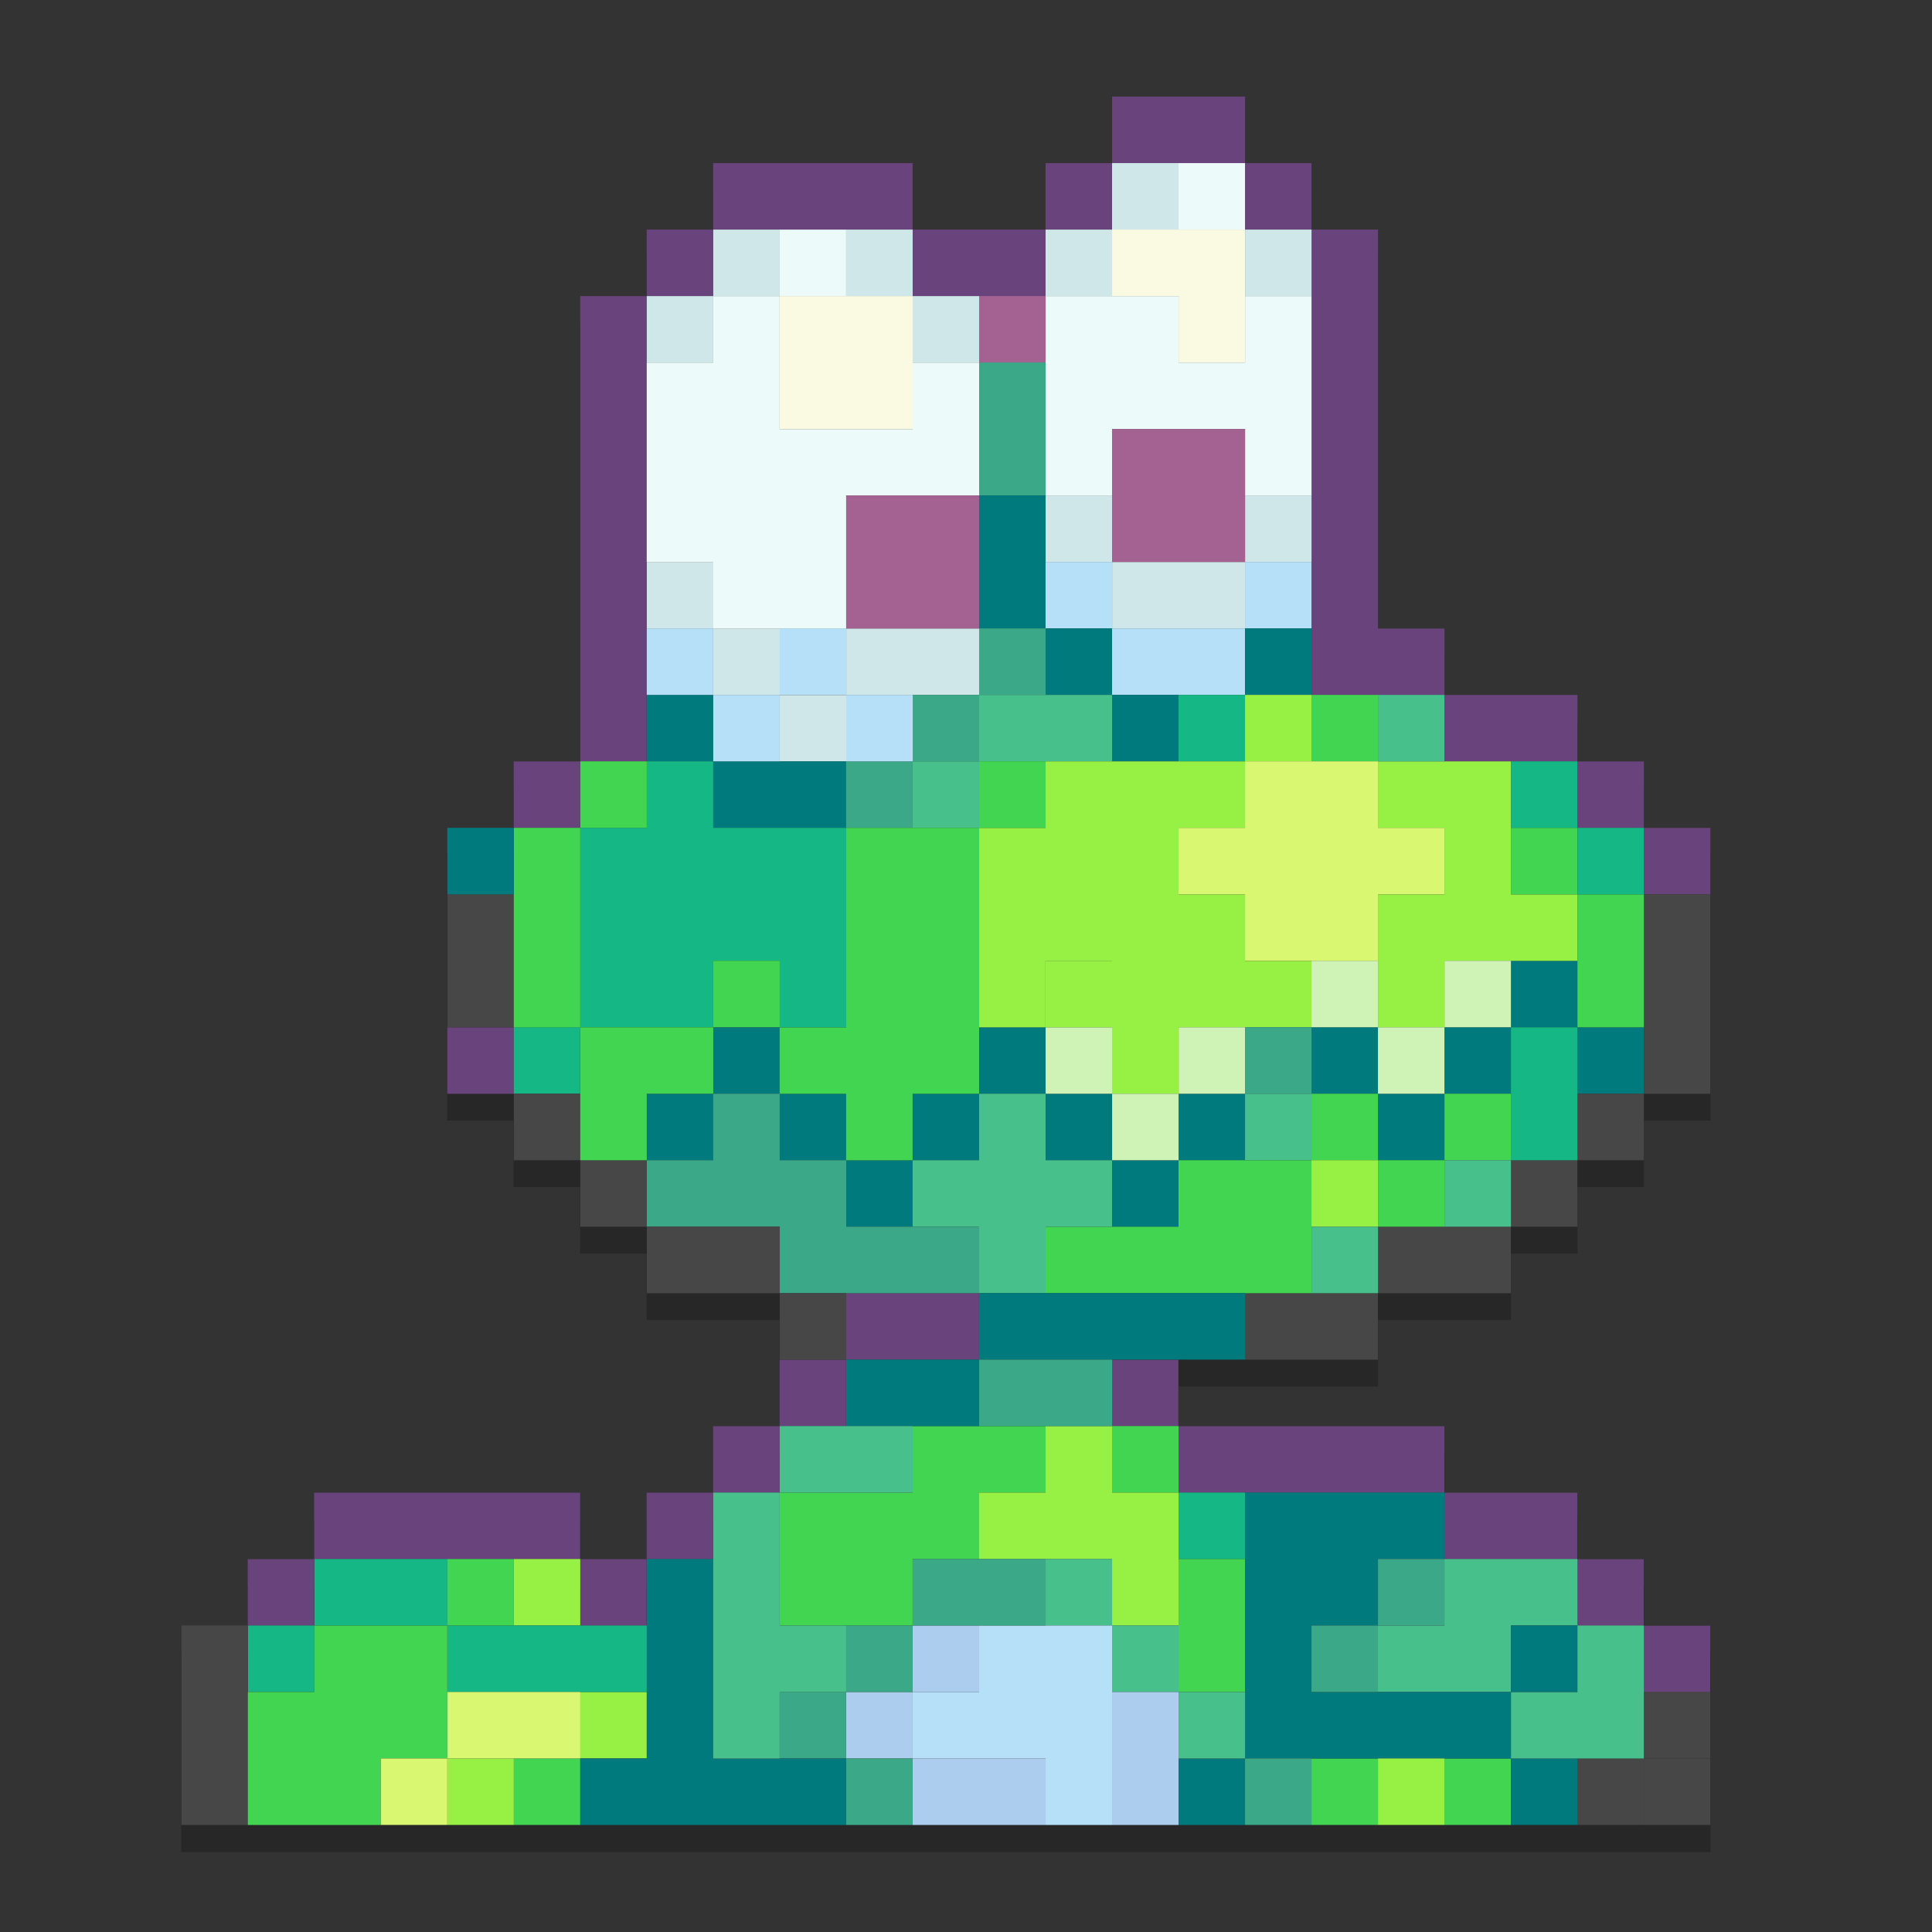 <?xml version="1.0" encoding="UTF-8" standalone="no"?>
<!-- Created with Inkscape (http://www.inkscape.org/) -->

<svg
   xmlns:dc="http://purl.org/dc/elements/1.1/"
   xmlns:cc="http://creativecommons.org/ns#"
   xmlns:rdf="http://www.w3.org/1999/02/22-rdf-syntax-ns#"
   xmlns:svg="http://www.w3.org/2000/svg"
   xmlns="http://www.w3.org/2000/svg"
   xmlns:xlink="http://www.w3.org/1999/xlink"
   xmlns:sodipodi="http://sodipodi.sourceforge.net/DTD/sodipodi-0.dtd"
   xmlns:inkscape="http://www.inkscape.org/namespaces/inkscape"
   width="48"
   height="48"
   id="svg4490"
   version="1.1"
   inkscape:version="0.48.5 r10040"
   viewBox="0 0 48 48"
   sodipodi:docname="frogatto.svg">
  <rect x="0" y="0" width="48" height="48" fill="#333333" stroke="none"/>
  <defs
     id="defs4492">
    <linearGradient
       gradientTransform="translate(213.143,507.428)"
       inkscape:collect="always"
       xlink:href="#linearGradient1373"
       id="linearGradient1711"
       gradientUnits="userSpaceOnUse"
       x1="22.49"
       y1="-1052.37"
       x2="22.49"
       y2="-1004.364" />
    <linearGradient
       id="linearGradient1373"
       inkscape:collect="always">
      <stop
         id="stop1375"
         offset="0"
         style="stop-color:#282827;stop-opacity:1" />
      <stop
         id="stop1377"
         offset="1"
         style="stop-color:#292929;stop-opacity:1" />
    </linearGradient>
  </defs>
  <sodipodi:namedview
     id="base"
     pagecolor="#ffffff"
     bordercolor="#666666"
     borderopacity="1.0"
     inkscape:pageopacity="0.0"
     inkscape:pageshadow="2"
     inkscape:zoom="5.2897728"
     inkscape:cx="12.723806"
     inkscape:cy="47.125637"
     inkscape:document-units="px"
     inkscape:current-layer="layer2"
     showgrid="true"
     inkscape:showpageshadow="false"
     borderlayer="true"
     fit-margin-top="0"
     fit-margin-left="0"
     fit-margin-right="0"
     fit-margin-bottom="0"
     inkscape:window-width="1301"
     inkscape:window-height="744"
     inkscape:window-x="65"
     inkscape:window-y="24"
     inkscape:window-maximized="1">
    <inkscape:grid
       type="xygrid"
       id="grid4152" />
  </sodipodi:namedview>
  <g
     inkscape:label="Capa 1"
     inkscape:groupmode="layer"
     id="layer1"
     transform="translate(-213.143,-496.934)">
    <g
       id="g4199"
       transform="translate(212.644,496.434)" />
  </g>
  <g
     inkscape:groupmode="layer"
     id="layer2"
     inkscape:label="Capa 2">
    <path
       style="text-decoration:none;color:#000000;fill:#000000;fill-opacity:0.235;fill-rule:nonzero;stroke:none;visibility:visible;display:inline;overflow:visible;enable-background:accumulate"
       d="m 27.629,3.061 0,1.652 -1.652,0 0,1.652 -1.652,0 -1.652,0 0,-1.652 -1.652,0 -1.652,0 -1.652,0 0,1.652 -1.652,0 0,1.652 -1.652,0 0,1.652 0,1.652 0,1.652 0,1.652 0,1.652 0,1.652 0,1.652 -1.652,0 0,1.652 -1.652,0 0,1.652 0,1.652 0,1.652 0,1.652 1.652,0 0,1.652 1.652,0 0,1.652 1.652,0 0,1.652 1.652,0 1.652,0 0,1.652 0,1.652 -1.652,0 0,1.652 -1.652,0 0,1.652 -1.652,0 0,-1.652 -1.652,0 -1.652,0 -1.652,0 -1.652,0 0,1.652 -1.652,0 0,1.652 -1.652,0 0,1.652 0,1.652 0,1.652 1.652,0 1.652,0 1.652,0 1.652,0 1.652,0 1.652,0 1.652,0 1.652,0 1.652,0 1.652,0 1.652,0 1.652,0 1.652,0 1.652,0 1.652,0 1.652,0 1.652,0 1.652,0 1.652,0 1.652,0 1.652,0 1.652,0 1.652,0 0,-1.652 0,-1.652 0,-1.652 -1.652,0 0,-1.652 -1.652,0 0,-1.652 -1.652,0 -1.652,0 0,-1.652 -1.652,0 -1.652,0 -1.652,0 -1.652,0 0,-1.652 1.652,0 1.652,0 1.652,0 0,-1.652 1.652,0 1.652,0 0,-1.652 1.652,0 0,-1.652 1.652,0 0,-1.652 1.652,0 0,-1.652 0,-1.652 0,-1.652 0,-1.652 -1.652,0 0,-1.652 -1.652,0 0,-1.652 -1.652,0 -1.652,0 0,-1.652 -1.652,0 0,-1.652 0,-1.652 0,-1.652 0,-1.652 0,-1.652 0,-1.652 -1.652,0 0,-1.652 -1.652,0 0,-1.652 -1.652,0 -1.652,0 z"
       id="path7197"
       inkscape:connector-curvature="0" />
    <path
       style="text-decoration:none;color:#000000;fill:#69437c;fill-opacity:1;fill-rule:nonzero;stroke:none;visibility:visible;display:inline;overflow:visible;enable-background:accumulate"
       d="m 27.629,2.4 0,1.652 1.652,0 1.652,0 0,-1.652 -1.652,0 -1.652,0 z m 3.303,1.652 0,1.652 1.652,0 0,-1.652 -1.652,0 z m 1.652,1.652 0,1.652 0,1.652 0,1.652 0,1.652 0,1.652 0,1.652 0,1.652 1.652,0 1.652,0 0,-1.652 -1.652,0 0,-1.652 0,-1.652 0,-1.652 0,-1.652 0,-1.652 0,-1.652 -1.652,0 z m 3.303,11.561 0,1.652 1.652,0 1.652,0 0,-1.652 -1.652,0 -1.652,0 z m 3.303,1.652 0,1.652 1.652,0 0,-1.652 -1.652,0 z m 1.652,1.652 0,1.652 1.652,0 0,-1.652 -1.652,0 z M 27.629,4.052 l -1.652,0 0,1.652 1.652,0 0,-1.652 z m -1.652,1.652 -1.652,0 -1.652,0 0,1.652 1.652,0 1.652,0 0,-1.652 z m -3.303,0 0,-1.652 -1.652,0 -1.652,0 -1.652,0 0,1.652 1.652,0 1.652,0 1.652,0 z m -4.955,0 -1.652,0 0,1.652 1.652,0 0,-1.652 z m -1.652,1.652 -1.652,0 0,1.652 0,1.652 0,1.652 0,1.652 0,1.652 0,1.652 0,1.652 1.652,0 0,-1.652 0,-1.652 0,-1.652 0,-1.652 0,-1.652 0,-1.652 0,-1.652 z m -1.652,11.561 -1.652,0 0,1.652 1.652,0 0,-1.652 z m -3.303,6.606 0,1.652 1.652,0 0,-1.652 -1.652,0 z m 9.909,6.606 0,1.652 1.652,0 1.652,0 0,-1.652 -1.652,0 -1.652,0 z m 0,1.652 -1.652,0 0,1.652 1.652,0 0,-1.652 z m -1.652,1.652 -1.652,0 0,1.652 1.652,0 0,-1.652 z m -1.652,1.652 -1.652,0 0,1.652 1.652,0 0,-1.652 z m -1.652,1.652 -1.652,0 0,1.652 1.652,0 0,-1.652 z m -1.652,0 0,-1.652 -1.652,0 -1.652,0 -1.652,0 -1.652,0 0,1.652 1.652,0 1.652,0 1.652,0 1.652,0 z m -6.606,0 -1.652,0 0,1.652 1.652,0 0,-1.652 z m 19.818,-4.955 0,1.652 1.652,0 0,-1.652 -1.652,0 z m 1.652,1.652 0,1.652 1.652,0 1.652,0 1.652,0 1.652,0 0,-1.652 -1.652,0 -1.652,0 -1.652,0 -1.652,0 z m 6.606,1.652 0,1.652 1.652,0 1.652,0 0,-1.652 -1.652,0 -1.652,0 z m 3.303,1.652 0,1.652 1.652,0 0,-1.652 -1.652,0 z m 1.652,1.652 0,1.652 1.652,0 0,-1.652 -1.652,0 z"
       id="rect4373"
       inkscape:connector-curvature="0" />
    <path
       style="text-decoration:none;color:#000000;fill:#cfe7e9;fill-opacity:1;fill-rule:nonzero;stroke:none;visibility:visible;display:inline;overflow:visible;enable-background:accumulate"
       d="m 27.629,4.052 0,1.652 1.652,0 0,-1.652 -1.652,0 z m 0,1.652 -1.652,0 0,1.652 1.652,0 0,-1.652 z m -9.909,0 0,1.652 1.652,0 0,-1.652 -1.652,0 z m 0,1.652 -1.652,0 0,1.652 1.652,0 0,-1.652 z m 3.303,-1.652 0,1.652 1.652,0 0,-1.652 -1.652,0 z m 1.652,1.652 0,1.652 1.652,0 0,-1.652 -1.652,0 z m 8.258,-1.652 0,1.652 1.652,0 0,-1.652 -1.652,0 z m -4.955,6.606 0,1.652 1.652,0 0,-1.652 -1.652,0 z m 1.652,1.652 0,1.652 1.652,0 1.652,0 0,-1.652 -1.652,0 -1.652,0 z m 3.303,0 1.652,0 0,-1.652 -1.652,0 0,1.652 z m -14.864,0 0,1.652 1.652,0 0,-1.652 -1.652,0 z m 1.652,1.652 0,1.652 1.652,0 0,-1.652 -1.652,0 z m 1.652,1.652 0,1.652 1.652,0 0,-1.652 -1.652,0 z m 1.652,0 1.652,0 1.652,0 0,-1.652 -1.652,0 -1.652,0 0,1.652 z"
       id="rect4373-79"
       inkscape:connector-curvature="0" />
    <path
       style="text-decoration:none;color:#000000;fill:#edfafa;fill-opacity:1;fill-rule:nonzero;stroke:none;visibility:visible;display:inline;overflow:visible;enable-background:accumulate"
       d="m 29.28,4.052 0,1.652 1.652,0 0,-1.652 -1.652,0 z m -9.909,1.652 0,1.652 1.652,0 0,-1.652 -1.652,0 z m 0,1.652 -1.652,0 0,1.652 -1.652,0 0,1.652 0,1.652 0,1.652 1.652,0 0,1.652 1.652,0 1.652,0 0,-1.652 0,-1.652 1.652,0 1.652,0 0,-1.652 0,-1.652 -1.652,0 0,1.652 -1.652,0 -1.652,0 0,-1.652 0,-1.652 z m 6.606,0 0,1.652 0,1.652 0,1.652 1.652,0 0,-1.652 1.652,0 1.652,0 0,1.652 1.652,0 0,-1.652 0,-1.652 0,-1.652 -1.652,0 0,1.652 -1.652,0 0,-1.652 -1.652,0 -1.652,0 z"
       id="rect4373-65"
       inkscape:connector-curvature="0" />
    <path
       style="text-decoration:none;color:#000000;fill:#fafae2;fill-opacity:1;fill-rule:nonzero;stroke:none;visibility:visible;display:inline;overflow:visible;enable-background:accumulate"
       d="m 27.629,5.703 0,1.652 1.652,0 0,1.652 1.652,0 0,-1.652 0,-1.652 -1.652,0 -1.652,0 z m -8.258,1.652 0,1.652 0,1.652 1.652,0 1.652,0 0,-1.652 0,-1.652 -1.652,0 -1.652,0 z"
       id="rect4373-84"
       inkscape:connector-curvature="0" />
    <path
       style="text-decoration:none;color:#000000;fill:#a46293;fill-opacity:1;fill-rule:nonzero;stroke:none;visibility:visible;display:inline;overflow:visible;enable-background:accumulate"
       d="m 24.326,7.355 0,1.652 1.652,0 0,-1.652 -1.652,0 z m 3.303,3.303 0,1.652 0,1.652 1.652,0 1.652,0 0,-1.652 0,-1.652 -1.652,0 -1.652,0 z m -6.606,1.652 0,1.652 0,1.652 1.652,0 1.652,0 0,-1.652 0,-1.652 -1.652,0 -1.652,0 z"
       id="rect4373-848"
       inkscape:connector-curvature="0" />
    <path
       style="text-decoration:none;color:#000000;fill:#3ba988;fill-opacity:1;fill-rule:nonzero;stroke:none;visibility:visible;display:inline;overflow:visible;enable-background:accumulate"
       d="m 24.326,9.006 0,1.652 0,1.652 1.652,0 0,-1.652 0,-1.652 -1.652,0 z"
       id="rect4373-0"
       inkscape:connector-curvature="0" />
    <path
       style="text-decoration:none;color:#000000;fill:#007a7c;fill-opacity:1;fill-rule:nonzero;stroke:none;visibility:visible;display:inline;overflow:visible;enable-background:accumulate"
       d="m 24.326,12.309 0,1.652 0,1.652 1.652,0 0,-1.652 0,-1.652 -1.652,0 z"
       id="rect4373-808"
       inkscape:connector-curvature="0" />
    <path
       style="text-decoration:none;color:#000000;fill:#b6e0f7;fill-opacity:1;fill-rule:nonzero;stroke:none;visibility:visible;display:inline;overflow:visible;enable-background:accumulate"
       d="m 25.977,13.961 0,1.652 1.652,0 0,-1.652 -1.652,0 z m 1.652,1.652 0,1.652 1.652,0 1.652,0 0,-1.652 -1.652,0 -1.652,0 z m 3.303,0 1.652,0 0,-1.652 -1.652,0 0,1.652 z"
       id="rect4373-27"
       inkscape:connector-curvature="0" />
    <rect
       style="text-decoration:none;color:#000000;fill:#007a7c;fill-opacity:1;fill-rule:nonzero;stroke:none;visibility:visible;display:inline;overflow:visible;enable-background:accumulate"
       id="rect4373-44-9"
       width="1.652"
       height="1.652"
       x="30.932"
       y="15.612" />
    <path
       style="text-decoration:none;color:#000000;fill:#007a7c;fill-opacity:1;fill-rule:nonzero;stroke:none;visibility:visible;display:inline;overflow:visible;enable-background:accumulate"
       d="m 25.977,15.612 0,1.652 1.652,0 0,-1.652 -1.652,0 z m 1.652,1.652 0,1.652 1.652,0 0,-1.652 -1.652,0 z m -11.561,0 0,1.652 1.652,0 0,-1.652 -1.652,0 z m 1.652,1.652 0,1.652 1.652,0 1.652,0 0,-1.652 -1.652,0 -1.652,0 z m 19.818,4.955 0,1.652 1.652,0 0,-1.652 -1.652,0 z m 1.652,1.652 0,1.652 1.652,0 0,-1.652 -1.652,0 z m -1.652,0 -1.652,0 0,1.652 1.652,0 0,-1.652 z m -1.652,1.652 -1.652,0 0,1.652 1.652,0 0,-1.652 z m -1.652,0 0,-1.652 -1.652,0 0,1.652 1.652,0 z m -16.515,-1.652 0,1.652 1.652,0 0,-1.652 -1.652,0 z m 1.652,1.652 0,1.652 1.652,0 0,-1.652 -1.652,0 z m 1.652,1.652 0,1.652 1.652,0 0,-1.652 -1.652,0 z m 1.652,0 1.652,0 0,-1.652 -1.652,0 0,1.652 z m 1.652,-1.652 1.652,0 0,-1.652 -1.652,0 0,1.652 z m 1.652,0 0,1.652 1.652,0 0,-1.652 -1.652,0 z m 1.652,1.652 0,1.652 1.652,0 0,-1.652 -1.652,0 z m 1.652,0 1.652,0 0,-1.652 -1.652,0 0,1.652 z m -11.561,-1.652 -1.652,0 0,1.652 1.652,0 0,-1.652 z"
       id="rect4373-44-94"
       inkscape:connector-curvature="0" />
    <path
       style="text-decoration:none;color:#000000;fill:#3ba988;fill-opacity:1;fill-rule:nonzero;stroke:none;visibility:visible;display:inline;overflow:visible;enable-background:accumulate"
       d="m 24.326,15.612 0,1.652 1.652,0 0,-1.652 -1.652,0 z m 0,1.652 -1.652,0 0,1.652 1.652,0 0,-1.652 z m -1.652,1.652 -1.652,0 0,1.652 1.652,0 0,-1.652 z"
       id="rect4373-44-3"
       inkscape:connector-curvature="0" />
    <path
       style="text-decoration:none;color:#000000;fill:#b6e0f7;fill-opacity:1;fill-rule:nonzero;stroke:none;visibility:visible;display:inline;overflow:visible;enable-background:accumulate"
       d="m 16.068,15.612 0,1.652 1.652,0 0,-1.652 -1.652,0 z m 1.652,1.652 0,1.652 1.652,0 0,-1.652 -1.652,0 z m 1.652,0 1.652,0 0,-1.652 -1.652,0 0,1.652 z m 1.652,0 0,1.652 1.652,0 0,-1.652 -1.652,0 z"
       id="rect4373-44-95"
       inkscape:connector-curvature="0" />
    <path
       style="text-decoration:none;color:#000000;fill:#47c08c;fill-opacity:1;fill-rule:nonzero;stroke:none;visibility:visible;display:inline;overflow:visible;enable-background:accumulate"
       d="m 24.326,17.264 0,1.652 1.652,0 1.652,0 0,-1.652 -1.652,0 -1.652,0 z m 0,1.652 -1.652,0 0,1.652 1.652,0 0,-1.652 z"
       id="rect4373-44-2"
       inkscape:connector-curvature="0" />
    <rect
       style="text-decoration:none;color:#000000;fill:#15b784;fill-opacity:1;fill-rule:nonzero;stroke:none;visibility:visible;display:inline;overflow:visible;enable-background:accumulate"
       id="rect4373-44-561"
       width="1.652"
       height="1.652"
       x="29.28"
       y="17.264" />
    <path
       style="text-decoration:none;color:#000000;fill:#97f044;fill-opacity:1;fill-rule:nonzero;stroke:none;visibility:visible;display:inline;overflow:visible;enable-background:accumulate"
       d="m 30.932,17.264 0,1.652 1.652,0 0,-1.652 -1.652,0 z m 0,1.652 -1.652,0 -1.652,0 -1.652,0 0,1.652 -1.652,0 0,1.652 0,1.652 0,1.652 1.652,0 0,-1.652 1.652,0 0,1.652 0,1.652 1.652,0 0,-1.652 1.652,0 1.652,0 0,-1.652 -1.652,0 0,-1.652 -1.652,0 0,-1.652 1.652,0 0,-1.652 z m 3.303,0 0,1.652 1.652,0 0,1.652 -1.652,0 0,1.652 0,1.652 1.652,0 0,-1.652 1.652,0 1.652,0 0,-1.652 -1.652,0 0,-1.652 0,-1.652 -1.652,0 -1.652,0 z"
       id="rect4373-44-06"
       inkscape:connector-curvature="0" />
    <rect
       style="text-decoration:none;color:#000000;fill:#42d551;fill-opacity:1;fill-rule:nonzero;stroke:none;visibility:visible;display:inline;overflow:visible;enable-background:accumulate"
       id="rect4373-44-088"
       width="1.652"
       height="1.652"
       x="32.583"
       y="17.264" />
    <rect
       style="text-decoration:none;color:#000000;fill:#47c08c;fill-opacity:1;fill-rule:nonzero;stroke:none;visibility:visible;display:inline;overflow:visible;enable-background:accumulate"
       id="rect4373-44-82"
       width="1.652"
       height="1.652"
       x="34.235"
       y="17.264" />
    <path
       style="text-decoration:none;color:#000000;fill:#484748;fill-opacity:1;fill-rule:nonzero;stroke:none;visibility:visible;display:inline;overflow:visible;enable-background:accumulate"
       d="m 40.841,22.218 0,1.652 0,1.652 0,1.652 1.652,0 0,-1.652 0,-1.652 0,-1.652 -1.652,0 z m 0,4.955 -1.652,0 0,1.652 1.652,0 0,-1.652 z m -1.652,1.652 -1.652,0 0,1.652 1.652,0 0,-1.652 z m -1.652,1.652 -1.652,0 -1.652,0 0,1.652 1.652,0 1.652,0 0,-1.652 z m -3.303,1.652 -1.652,0 -1.652,0 0,1.652 1.652,0 1.652,0 0,-1.652 z"
       id="rect4373-44-12"
       inkscape:connector-curvature="0" />
    <path
       style="text-decoration:none;color:#000000;fill:#42d551;fill-opacity:1;fill-rule:nonzero;stroke:none;visibility:visible;display:inline;overflow:visible;enable-background:accumulate"
       d="m 37.538,20.567 0,1.652 1.652,0 0,-1.652 -1.652,0 z m 1.652,1.652 0,1.652 0,1.652 1.652,0 0,-1.652 0,-1.652 -1.652,0 z"
       id="rect4373-44-54"
       inkscape:connector-curvature="0" />
    <path
       style="text-decoration:none;color:#000000;fill:#15b784;fill-opacity:1;fill-rule:nonzero;stroke:none;visibility:visible;display:inline;overflow:visible;enable-background:accumulate"
       d="m 37.538,18.915 0,1.652 1.652,0 0,-1.652 -1.652,0 z m 1.652,1.652 0,1.652 1.652,0 0,-1.652 -1.652,0 z m -1.652,4.955 0,1.652 0,1.652 1.652,0 0,-1.652 0,-1.652 -1.652,0 z"
       id="rect4373-44-79"
       inkscape:connector-curvature="0" />
    <path
       style="text-decoration:none;color:#000000;fill:#42d551;fill-opacity:1;fill-rule:nonzero;stroke:none;visibility:visible;display:inline;overflow:visible;enable-background:accumulate"
       d="m 32.583,27.173 0,1.652 1.652,0 0,-1.652 -1.652,0 z m 1.652,1.652 0,1.652 1.652,0 0,-1.652 -1.652,0 z m 1.652,0 1.652,0 0,-1.652 -1.652,0 0,1.652 z m -3.303,0 -1.652,0 -1.652,0 0,1.652 -1.652,0 -1.652,0 0,1.652 1.652,0 1.652,0 1.652,0 1.652,0 0,-1.652 0,-1.652 z"
       id="rect4373-44-48"
       inkscape:connector-curvature="0" />
    <path
       style="text-decoration:none;color:#000000;fill:#cff2b7;fill-opacity:1;fill-rule:nonzero;stroke:none;visibility:visible;display:inline;overflow:visible;enable-background:accumulate"
       d="m 32.583,23.87 0,1.652 1.652,0 0,-1.652 -1.652,0 z m 1.652,1.652 0,1.652 1.652,0 0,-1.652 -1.652,0 z m 1.652,0 1.652,0 0,-1.652 -1.652,0 0,1.652 z m -9.909,0 0,1.652 1.652,0 0,-1.652 -1.652,0 z m 1.652,1.652 0,1.652 1.652,0 0,-1.652 -1.652,0 z m 1.652,0 1.652,0 0,-1.652 -1.652,0 0,1.652 z"
       id="rect4373-44-557"
       inkscape:connector-curvature="0" />
    <path
       style="text-decoration:none;color:#000000;fill:#d9f770;fill-opacity:1;fill-rule:nonzero;stroke:none;visibility:visible;display:inline;overflow:visible;enable-background:accumulate"
       d="m 30.932,18.915 0,1.652 -1.652,0 0,1.652 1.652,0 0,1.652 1.652,0 1.652,0 0,-1.652 1.652,0 0,-1.652 -1.652,0 0,-1.652 -1.652,0 -1.652,0 z"
       id="rect4373-44-80"
       inkscape:connector-curvature="0" />
    <rect
       style="text-decoration:none;color:#000000;fill:#3ba988;fill-opacity:1;fill-rule:nonzero;stroke:none;visibility:visible;display:inline;overflow:visible;enable-background:accumulate"
       id="rect4373-44-40"
       width="1.652"
       height="1.652"
       x="30.932"
       y="25.521" />
    <rect
       style="text-decoration:none;color:#000000;fill:#47c08c;fill-opacity:1;fill-rule:nonzero;stroke:none;visibility:visible;display:inline;overflow:visible;enable-background:accumulate"
       id="rect4373-44-05"
       width="1.652"
       height="1.652"
       x="30.932"
       y="27.173" />
    <path
       style="text-decoration:none;color:#000000;fill:#47c08c;fill-opacity:1;fill-rule:nonzero;stroke:none;visibility:visible;display:inline;overflow:visible;enable-background:accumulate"
       d="m 24.326,27.173 0,1.652 -1.652,0 0,1.652 1.652,0 0,1.652 1.652,0 0,-1.652 1.652,0 0,-1.652 -1.652,0 0,-1.652 -1.652,0 z m 11.561,1.652 0,1.652 1.652,0 0,-1.652 -1.652,0 z m -3.303,1.652 0,1.652 1.652,0 0,-1.652 -1.652,0 z"
       id="rect4373-44-616"
       inkscape:connector-curvature="0" />
    <rect
       style="text-decoration:none;color:#000000;fill:#97f044;fill-opacity:1;fill-rule:nonzero;stroke:none;visibility:visible;display:inline;overflow:visible;enable-background:accumulate"
       id="rect4373-44-552"
       width="1.652"
       height="1.652"
       x="32.583"
       y="28.824" />
    <path
       style="text-decoration:none;color:#000000;fill:#007a7c;fill-opacity:1;fill-rule:nonzero;stroke:none;visibility:visible;display:inline;overflow:visible;enable-background:accumulate"
       d="m 24.326,32.127 0,1.652 1.652,0 1.652,0 1.652,0 1.652,0 0,-1.652 -1.652,0 -1.652,0 -1.652,0 -1.652,0 z"
       id="rect4373-44-21"
       inkscape:connector-curvature="0" />
    <path
       style="text-decoration:none;color:#000000;fill:#42d551;fill-opacity:1;fill-rule:nonzero;stroke:none;visibility:visible;display:inline;overflow:visible;enable-background:accumulate"
       d="m 22.674,35.43 0,1.652 -1.652,0 -1.652,0 0,1.652 0,1.652 1.652,0 1.652,0 0,-1.652 1.652,0 0,-1.652 1.652,0 0,-1.652 -1.652,0 -1.652,0 z m 4.955,0 0,1.652 1.652,0 0,-1.652 -1.652,0 z m -14.864,8.258 0,1.652 1.652,0 0,-1.652 -1.652,0 z m 19.818,0 0,1.652 1.652,0 0,-1.652 -1.652,0 z m 3.303,0 0,1.652 1.652,0 0,-1.652 -1.652,0 z"
       id="rect4373-44-470"
       inkscape:connector-curvature="0" />
    <rect
       style="text-decoration:none;color:#000000;fill:#484748;fill-opacity:1;fill-rule:nonzero;stroke:none;visibility:visible;display:inline;overflow:visible;enable-background:accumulate"
       id="rect4373-44-558"
       width="1.652"
       height="1.652"
       x="40.841"
       y="42.036" />
    <rect
       style="text-decoration:none;color:#000000;fill:#484748;fill-opacity:1;fill-rule:nonzero;stroke:none;visibility:visible;display:inline;overflow:visible;enable-background:accumulate"
       id="rect4373-44-04"
       width="1.652"
       height="1.652"
       x="40.841"
       y="43.688" />
    <rect
       style="text-decoration:none;color:#000000;fill:#484748;fill-opacity:1;fill-rule:nonzero;stroke:none;visibility:visible;display:inline;overflow:visible;enable-background:accumulate"
       id="rect4373-44-855"
       width="1.652"
       height="1.652"
       x="39.189"
       y="43.688" />
    <rect
       style="text-decoration:none;color:#000000;fill:#007a7c;fill-opacity:1;fill-rule:nonzero;stroke:none;visibility:visible;display:inline;overflow:visible;enable-background:accumulate"
       id="rect4373-44-25"
       width="1.652"
       height="1.652"
       x="37.538"
       y="43.688" />
    <path
       style="text-decoration:none;color:#000000;fill:#47c08c;fill-opacity:1;fill-rule:nonzero;stroke:none;visibility:visible;display:inline;overflow:visible;enable-background:accumulate"
       d="m 35.886,38.733 0,1.652 -1.652,0 0,1.652 1.652,0 1.652,0 0,-1.652 1.652,0 0,-1.652 -1.652,0 -1.652,0 z m 3.303,1.652 0,1.652 -1.652,0 0,1.652 1.652,0 1.652,0 0,-1.652 0,-1.652 -1.652,0 z"
       id="rect4373-44-46"
       inkscape:connector-curvature="0" />
    <path
       style="text-decoration:none;color:#000000;fill:#007a7c;fill-opacity:1;fill-rule:nonzero;stroke:none;visibility:visible;display:inline;overflow:visible;enable-background:accumulate"
       d="m 30.932,37.082 0,1.652 0,1.652 0,1.652 0,1.652 1.652,0 1.652,0 1.652,0 1.652,0 0,-1.652 -1.652,0 -1.652,0 -1.652,0 0,-1.652 1.652,0 0,-1.652 1.652,0 0,-1.652 -1.652,0 -1.652,0 -1.652,0 z m 6.606,4.955 1.652,0 0,-1.652 -1.652,0 0,1.652 z m -6.606,1.652 -1.652,0 0,1.652 1.652,0 0,-1.652 z"
       id="rect4373-44-305"
       inkscape:connector-curvature="0" />
    <path
       style="text-decoration:none;color:#000000;fill:#3ba988;fill-opacity:1;fill-rule:nonzero;stroke:none;visibility:visible;display:inline;overflow:visible;enable-background:accumulate"
       d="m 34.235,38.733 0,1.652 1.652,0 0,-1.652 -1.652,0 z m 0,1.652 -1.652,0 0,1.652 1.652,0 0,-1.652 z"
       id="rect4373-44-17"
       inkscape:connector-curvature="0" />
    <path
       style="text-decoration:none;color:#000000;fill:#97f044;fill-opacity:1;fill-rule:nonzero;stroke:none;visibility:visible;display:inline;overflow:visible;enable-background:accumulate"
       d="m 25.977,35.43 0,1.652 -1.652,0 0,1.652 1.652,0 1.652,0 0,1.652 1.652,0 0,-1.652 0,-1.652 -1.652,0 0,-1.652 -1.652,0 z m -13.212,3.303 0,1.652 1.652,0 0,-1.652 -1.652,0 z m 1.652,3.303 0,1.652 1.652,0 0,-1.652 -1.652,0 z m -3.303,1.652 0,1.652 1.652,0 0,-1.652 -1.652,0 z m 23.121,0 0,1.652 1.652,0 0,-1.652 -1.652,0 z"
       id="rect4373-44-53"
       inkscape:connector-curvature="0" />
    <rect
       style="text-decoration:none;color:#000000;fill:#3ba988;fill-opacity:1;fill-rule:nonzero;stroke:none;visibility:visible;display:inline;overflow:visible;enable-background:accumulate"
       id="rect4373-44-264"
       width="1.652"
       height="1.652"
       x="30.932"
       y="43.688" />
    <rect
       style="text-decoration:none;color:#000000;fill:#15b784;fill-opacity:1;fill-rule:nonzero;stroke:none;visibility:visible;display:inline;overflow:visible;enable-background:accumulate"
       id="rect4373-44-32"
       width="1.652"
       height="1.652"
       x="29.28"
       y="37.082" />
    <path
       style="text-decoration:none;color:#000000;fill:#42d551;fill-opacity:1;fill-rule:nonzero;stroke:none;visibility:visible;display:inline;overflow:visible;enable-background:accumulate"
       d="m 29.28,38.733 0,1.652 0,1.652 1.652,0 0,-1.652 0,-1.652 -1.652,0 z"
       id="rect4373-44-799"
       inkscape:connector-curvature="0" />
    <path
       style="text-decoration:none;color:#000000;fill:#47c08c;fill-opacity:1;fill-rule:nonzero;stroke:none;visibility:visible;display:inline;overflow:visible;enable-background:accumulate"
       d="m 25.977,38.733 0,1.652 1.652,0 0,-1.652 -1.652,0 z m 1.652,1.652 0,1.652 1.652,0 0,-1.652 -1.652,0 z m 1.652,1.652 0,1.652 1.652,0 0,-1.652 -1.652,0 z"
       id="rect4373-44-910"
       inkscape:connector-curvature="0" />
    <path
       style="text-decoration:none;color:#000000;fill:#adcdee;fill-opacity:1;fill-rule:nonzero;stroke:none;visibility:visible;display:inline;overflow:visible;enable-background:accumulate"
       d="m 22.674,40.385 0,1.652 1.652,0 0,-1.652 -1.652,0 z m 0,1.652 -1.652,0 0,1.652 1.652,0 0,-1.652 z m 0,1.652 0,1.652 1.652,0 1.652,0 0,-1.652 -1.652,0 -1.652,0 z m 4.955,-1.652 0,1.652 0,1.652 1.652,0 0,-1.652 0,-1.652 -1.652,0 z"
       id="rect4373-44-424"
       inkscape:connector-curvature="0" />
    <path
       style="text-decoration:none;color:#000000;fill:#b6e0f7;fill-opacity:1;fill-rule:nonzero;stroke:none;visibility:visible;display:inline;overflow:visible;enable-background:accumulate"
       d="m 24.326,40.385 0,1.652 -1.652,0 0,1.652 1.652,0 1.652,0 0,1.652 1.652,0 0,-1.652 0,-1.652 0,-1.652 -1.652,0 -1.652,0 z"
       id="rect4373-44-309"
       inkscape:connector-curvature="0" />
    <path
       style="text-decoration:none;color:#000000;fill:#3ba988;fill-opacity:1;fill-rule:nonzero;stroke:none;visibility:visible;display:inline;overflow:visible;enable-background:accumulate"
       d="m 24.326,33.779 0,1.652 1.652,0 1.652,0 0,-1.652 -1.652,0 -1.652,0 z"
       id="rect4373-44-979"
       inkscape:connector-curvature="0" />
    <rect
       style="text-decoration:none;color:#000000;fill:#97f044;fill-opacity:1;fill-rule:nonzero;stroke:none;visibility:visible;display:inline;overflow:visible;enable-background:accumulate"
       id="rect4373-44-28"
       width="1.652"
       height="1.652"
       x="25.977"
       y="23.87" />
    <path
       style="text-decoration:none;color:#000000;fill:#42d551;fill-opacity:1;fill-rule:nonzero;stroke:none;visibility:visible;display:inline;overflow:visible;enable-background:accumulate"
       d="m 24.326,18.915 0,1.652 1.652,0 0,-1.652 -1.652,0 z m 0,1.652 -1.652,0 -1.652,0 0,1.652 0,1.652 0,1.652 -1.652,0 0,1.652 1.652,0 0,1.652 1.652,0 0,-1.652 1.652,0 0,-1.652 0,-1.652 0,-1.652 0,-1.652 z"
       id="rect4373-44-480"
       inkscape:connector-curvature="0" />
    <path
       style="text-decoration:none;color:#000000;fill:#007a7c;fill-opacity:1;fill-rule:nonzero;stroke:none;visibility:visible;display:inline;overflow:visible;enable-background:accumulate"
       d="m 21.023,33.779 0,1.652 1.652,0 1.652,0 0,-1.652 -1.652,0 -1.652,0 z"
       id="rect4373-44-774"
       inkscape:connector-curvature="0" />
    <path
       style="text-decoration:none;color:#000000;fill:#3ba988;fill-opacity:1;fill-rule:nonzero;stroke:none;visibility:visible;display:inline;overflow:visible;enable-background:accumulate"
       d="m 17.72,27.173 0,1.652 -1.652,0 0,1.652 1.652,0 1.652,0 0,1.652 1.652,0 1.652,0 1.652,0 0,-1.652 -1.652,0 -1.652,0 0,-1.652 -1.652,0 0,-1.652 -1.652,0 z"
       id="rect4373-44-60"
       inkscape:connector-curvature="0" />
    <path
       style="text-decoration:none;color:#000000;fill:#15b784;fill-opacity:1;fill-rule:nonzero;stroke:none;visibility:visible;display:inline;overflow:visible;enable-background:accumulate"
       d="m 16.068,18.915 0,1.652 -1.652,0 0,1.652 0,1.652 0,1.652 1.652,0 1.652,0 0,-1.652 1.652,0 0,1.652 1.652,0 0,-1.652 0,-1.652 0,-1.652 -1.652,0 -1.652,0 0,-1.652 -1.652,0 z m -1.652,6.606 -1.652,0 0,1.652 1.652,0 0,-1.652 z"
       id="rect4373-44-994"
       inkscape:connector-curvature="0" />
    <path
       style="text-decoration:none;color:#000000;fill:#484748;fill-opacity:1;fill-rule:nonzero;stroke:none;visibility:visible;display:inline;overflow:visible;enable-background:accumulate"
       d="m 11.114,22.218 0,1.652 0,1.652 1.652,0 0,-1.652 0,-1.652 -1.652,0 z m 1.652,4.955 0,1.652 1.652,0 0,-1.652 -1.652,0 z m 1.652,1.652 0,1.652 1.652,0 0,-1.652 -1.652,0 z m 1.652,1.652 0,1.652 1.652,0 1.652,0 0,-1.652 -1.652,0 -1.652,0 z m 3.303,1.652 0,1.652 1.652,0 0,-1.652 -1.652,0 z"
       id="rect4373-44-180"
       inkscape:connector-curvature="0" />
    <path
       style="text-decoration:none;color:#000000;fill:#42d551;fill-opacity:1;fill-rule:nonzero;stroke:none;visibility:visible;display:inline;overflow:visible;enable-background:accumulate"
       d="m 14.417,18.915 0,1.652 1.652,0 0,-1.652 -1.652,0 z m 0,1.652 -1.652,0 0,1.652 0,1.652 0,1.652 1.652,0 0,-1.652 0,-1.652 0,-1.652 z m 0,4.955 0,1.652 0,1.652 1.652,0 0,-1.652 1.652,0 0,-1.652 -1.652,0 -1.652,0 z m 3.303,0 1.652,0 0,-1.652 -1.652,0 0,1.652 z"
       id="rect4373-44-27"
       inkscape:connector-curvature="0" />
    <rect
       style="text-decoration:none;color:#000000;fill:#007a7c;fill-opacity:1;fill-rule:nonzero;stroke:none;visibility:visible;display:inline;overflow:visible;enable-background:accumulate"
       id="rect4373-44-9368"
       width="1.652"
       height="1.652"
       x="11.114"
       y="20.567" />
    <path
       style="text-decoration:none;color:#000000;fill:#3ba988;fill-opacity:1;fill-rule:nonzero;stroke:none;visibility:visible;display:inline;overflow:visible;enable-background:accumulate"
       d="m 22.674,38.733 0,1.652 1.652,0 1.652,0 0,-1.652 -1.652,0 -1.652,0 z m 0,1.652 -1.652,0 0,1.652 1.652,0 0,-1.652 z m -1.652,1.652 -1.652,0 0,1.652 1.652,0 0,-1.652 z m 0,1.652 0,1.652 1.652,0 0,-1.652 -1.652,0 z"
       id="rect4373-44-638"
       inkscape:connector-curvature="0" />
    <path
       style="text-decoration:none;color:#000000;fill:#15b784;fill-opacity:1;fill-rule:nonzero;stroke:none;visibility:visible;display:inline;overflow:visible;enable-background:accumulate"
       d="m 7.811,38.733 0,1.652 1.652,0 1.652,0 0,-1.652 -1.652,0 -1.652,0 z m 3.303,1.652 0,1.652 1.652,0 1.652,0 1.652,0 0,-1.652 -1.652,0 -1.652,0 -1.652,0 z m -3.303,0 -1.652,0 0,1.652 1.652,0 0,-1.652 z"
       id="rect4373-44-683"
       inkscape:connector-curvature="0" />
    <path
       style="text-decoration:none;color:#000000;fill:#484748;fill-opacity:1;fill-rule:nonzero;stroke:none;visibility:visible;display:inline;overflow:visible;enable-background:accumulate"
       d="m 4.508,40.385 0,1.652 0,1.652 0,1.652 1.652,0 0,-1.652 0,-1.652 0,-1.652 -1.652,0 z"
       id="rect4373-44-1241"
       inkscape:connector-curvature="0" />
    <path
       style="text-decoration:none;color:#000000;fill:#42d551;fill-opacity:1;fill-rule:nonzero;stroke:none;visibility:visible;display:inline;overflow:visible;enable-background:accumulate"
       d="m 11.114,38.733 0,1.652 1.652,0 0,-1.652 -1.652,0 z m 0,1.652 -1.652,0 -1.652,0 0,1.652 -1.652,0 0,1.652 0,1.652 1.652,0 1.652,0 0,-1.652 1.652,0 0,-1.652 0,-1.652 z"
       id="rect4373-44-818"
       inkscape:connector-curvature="0" />
    <path
       style="text-decoration:none;color:#000000;fill:#d9f770;fill-opacity:1;fill-rule:nonzero;stroke:none;visibility:visible;display:inline;overflow:visible;enable-background:accumulate"
       d="m 11.114,42.036 0,1.652 1.652,0 1.652,0 0,-1.652 -1.652,0 -1.652,0 z m 0,1.652 -1.652,0 0,1.652 1.652,0 0,-1.652 z"
       id="rect4373-44-378"
       inkscape:connector-curvature="0" />
    <path
       style="text-decoration:none;color:#000000;fill:#007a7c;fill-opacity:1;fill-rule:nonzero;stroke:none;visibility:visible;display:inline;overflow:visible;enable-background:accumulate"
       d="m 16.068,38.733 0,1.652 0,1.652 0,1.652 -1.652,0 0,1.652 1.652,0 1.652,0 1.652,0 1.652,0 0,-1.652 -1.652,0 -1.652,0 0,-1.652 0,-1.652 0,-1.652 -1.652,0 z"
       id="rect4373-44-7990"
       inkscape:connector-curvature="0" />
    <path
       style="text-decoration:none;color:#000000;fill:#47c08c;fill-opacity:1;fill-rule:nonzero;stroke:none;visibility:visible;display:inline;overflow:visible;enable-background:accumulate"
       d="m 19.371,35.43 0,1.652 1.652,0 1.652,0 0,-1.652 -1.652,0 -1.652,0 z m 0,1.652 -1.652,0 0,1.652 0,1.652 0,1.652 0,1.652 1.652,0 0,-1.652 1.652,0 0,-1.652 -1.652,0 0,-1.652 0,-1.652 z"
       id="rect4373-44-765"
       inkscape:connector-curvature="0" />
  </g>
</svg>

